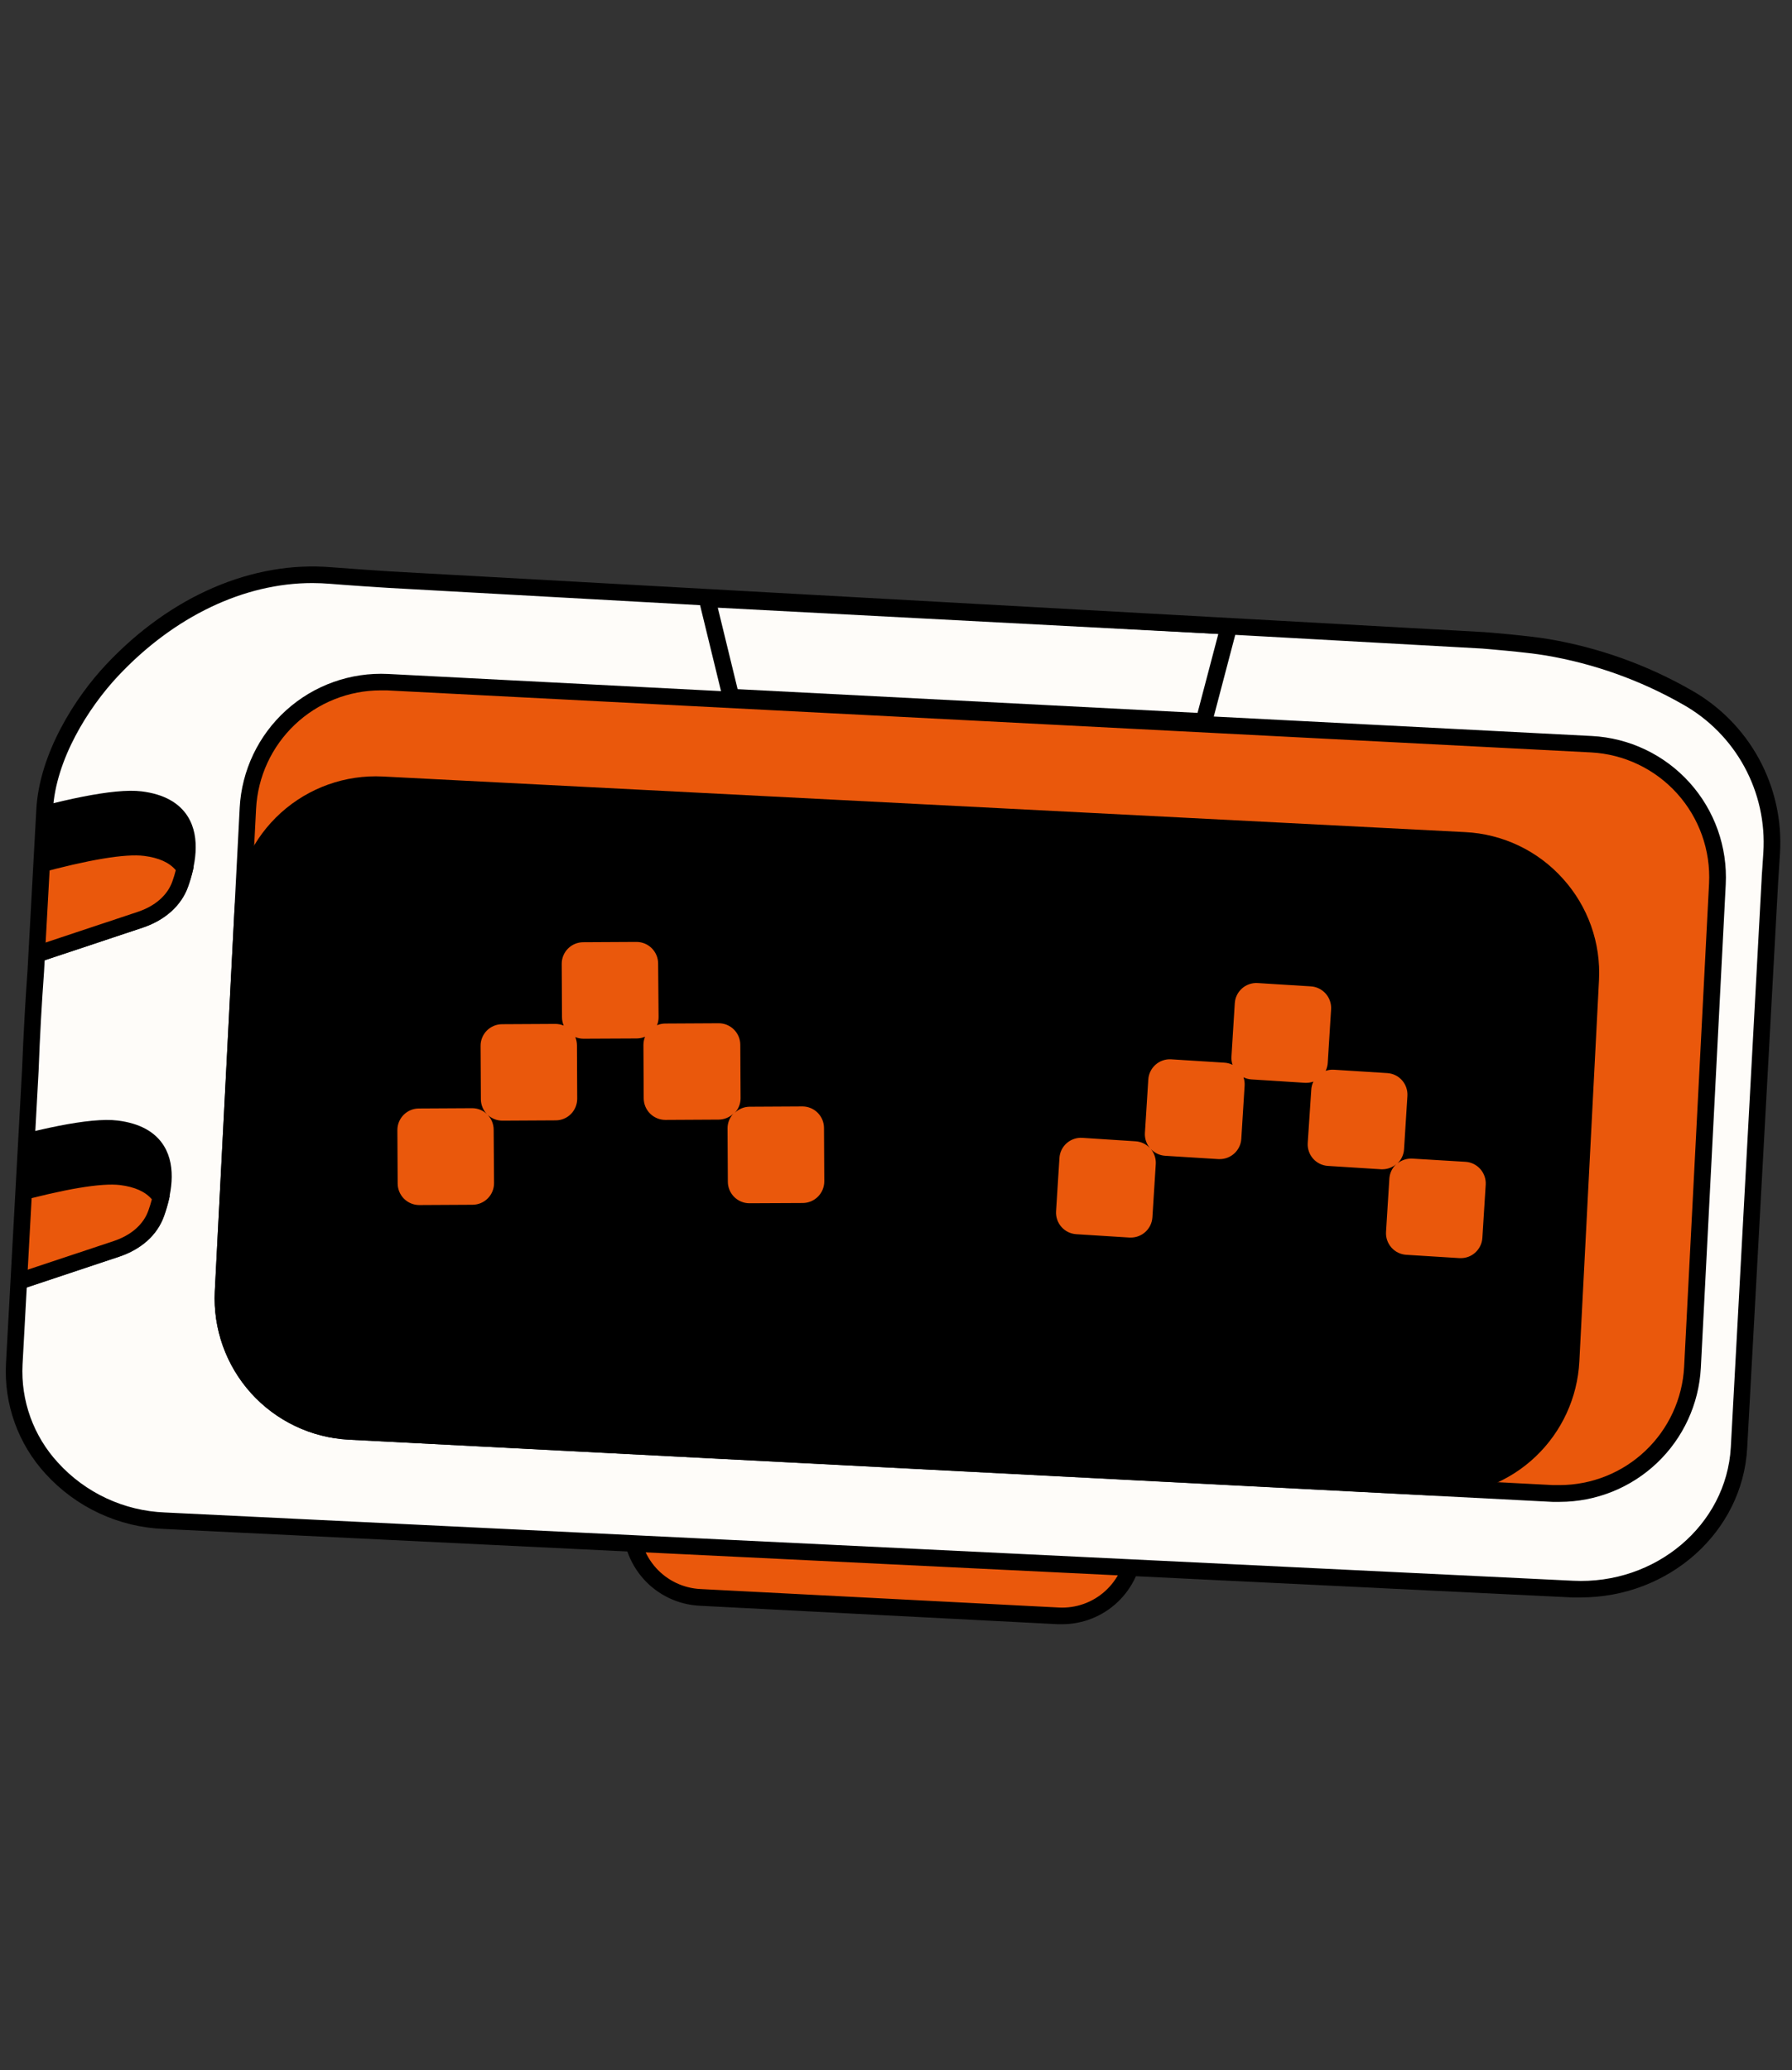 <?xml version="1.0" encoding="UTF-8" standalone="no"?>
<svg
   width="1821"
   height="2103"
   viewBox="0 0 1821 2103"
   fill="none"
   version="1.1"
   id="svg143"
   xmlns="http://www.w3.org/2000/svg"
   xmlns:svg="http://www.w3.org/2000/svg">
  <rect x="0" y="0" width="1821" height="2103" fill="#333333" stroke="none"/>
  <defs
     id="defs143" />
  <mask
     id="mask0_5461_13884"
     maskUnits="userSpaceOnUse"
     x="1004"
     y="1520"
     width="206"
     height="441">
    <path
       d="m 1005.45,1848.97 17.34,-225.65 13.39,-73.59 1.37,-9.31 c 0.81,-5.52 3.6,-10.55 7.85,-14.16 4.25,-3.61 9.66,-5.55 15.24,-5.46 l 65.59,0.82 c 3.03,0.03 6.02,0.66 8.8,1.85 2.79,1.18 5.31,2.91 7.42,5.08 2.12,2.17 3.78,4.74 4.9,7.55 1.12,2.82 1.67,5.82 1.61,8.85 l -0.93,74.14 57.37,198.88 c 3.83,13.27 4.89,27.18 3.1,40.88 -1.79,13.69 -6.39,26.87 -13.51,38.71 -17.21,28.43 -45.28,60.58 -85.86,63.1 -73.79,4.5 -92.46,-62.95 -103.85,-104.29 -0.78,-2.42 -0.72,-5.02 0.17,-7.4 z"
       fill="#ffffff"
       id="path27" />
  </mask>
  <mask
     id="mask1_5461_13884"
     maskUnits="userSpaceOnUse"
     x="1183"
     y="962"
     width="616"
     height="456">
    <path
       d="m 1188.09,1392.33 c -2.08,2.16 -3.47,4.9 -3.99,7.86 -0.52,2.96 -0.14,6 1.08,8.75 1.22,2.74 3.23,5.06 5.78,6.65 2.54,1.6 5.51,2.4 8.51,2.3 37.04,-1.18 118.23,-41.26 155.1,-55.45 90.4,-35 179.61,-75.44 261.39,-127.78 49.46,-31.65 97.53,-68.14 135.13,-113.69 20.57,-24.95 39.52,-54.13 45.89,-86.36 11.47,-57.938 -46.35,-80.58 -94.03,-69.68 -144.45,33.026 -213.56,121.93 -213.56,121.93 z"
       fill="#ffffff"
       id="path42" />
  </mask>
  <mask
     id="mask2_5461_13884"
     maskUnits="userSpaceOnUse"
     x="1505"
     y="649"
     width="191"
     height="401">
    <path
       d="m 1557.43,678.549 c 0,0 -4.5,-47.405 36.04,-20.06 40.55,27.346 105.39,153.27 101.36,185.492 -4.04,32.222 -189.05,205.779 -189.05,205.779 z"
       fill="#ffffff"
       id="path53" />
  </mask>
  <mask
     id="mask3_5461_13884"
     maskUnits="userSpaceOnUse"
     x="800"
     y="1520"
     width="205"
     height="441">
    <path
       d="m 1004.26,1848.97 -17.362,-225.65 -13.386,-73.59 -1.377,-9.31 c -0.808,-5.52 -3.596,-10.55 -7.843,-14.16 -4.248,-3.61 -9.665,-5.55 -15.239,-5.46 l -65.572,0.82 c -3.026,0.04 -6.015,0.67 -8.796,1.87 -2.782,1.19 -5.301,2.92 -7.414,5.08 -2.113,2.17 -3.779,4.73 -4.902,7.54 -1.123,2.81 -1.682,5.82 -1.644,8.84 l 0.937,74.14 -57.369,198.88 c -3.832,13.27 -4.886,27.18 -3.096,40.88 1.789,13.69 6.385,26.87 13.499,38.71 17.211,28.43 45.302,60.58 85.881,63.1 73.776,4.5 92.44,-62.95 103.853,-104.29 0.76,-2.42 0.7,-5.02 -0.17,-7.4 z"
       fill="#ffffff"
       id="path61" />
  </mask>
  <mask
     id="mask4_5461_13884"
     maskUnits="userSpaceOnUse"
     x="4"
     y="579"
     width="525"
     height="822">
    <path
       d="m 247.665,732.299 c 0,0 -258.465,-238.462 -242.306,-120.091 L 205.958,1130.21 c 36.161,93.36 72.418,189.54 149.158,244.92 31.209,22.51 70.755,30.98 107.968,21.5 28.053,-7.14 55.82,-24.36 61.767,-63.87 12.831,-85.04 -8.433,-200.52 -38.246,-244.99 z"
       fill="#ffffff"
       id="path83" />
  </mask>
  <mask
     id="mask5_5461_13884"
     maskUnits="userSpaceOnUse"
     x="427"
     y="634"
     width="1144"
     height="764">
    <path
       d="m 1561.1,670.494 c -11.07,-21.379 -30.6,-31.591 -54.1,-34.976 -4.9,-0.883 -9.87,-1.331 -14.86,-1.338 H 506.359 c -4.982,0.007 -9.955,0.455 -14.858,1.338 -23.445,3.385 -43.027,13.597 -54.099,34.976 -9.255,13.386 -9.561,57.77 -9.561,57.77 4.608,419.456 294.874,640.616 294.874,640.616 0,15.81 123.821,28.68 276.593,28.68 152.772,0 248.732,-6.78 276.572,-28.68 0,0 290.19,-221.16 294.78,-640.616 0,0 -0.36,-44.308 -9.56,-57.77 z"
       fill="#ffffff"
       id="path96" />
  </mask>
  <path
     d="m 641.959,1536.295 511.482,26.357 -0.463,9.185 c -0.993,19.491 -9.708,37.784 -24.204,50.855 -14.496,13.07 -33.581,19.849 -53.063,18.845 l -364.526,-18.785 c -19.489,-1.004 -37.782,-9.708 -50.853,-24.2 -13.071,-14.492 -19.851,-33.583 -18.845,-53.072 z"
     fill="#ea580c"
     id="path123"
     style="stroke-width:2.206" />
  <path
     d="m 1079.351,1650.029 h -4.214 l -364.332,-18.776 c -21.717,-1.123 -42.1,-10.827 -56.666,-26.975 -14.567,-16.148 -22.123,-37.42 -21.009,-59.138 l 0.887,-17.638 528.162,27.216 -0.927,17.636 c -1.125,20.963 -10.26,40.694 -25.484,55.142 -15.224,14.447 -35.413,22.509 -56.417,22.534 z M 649.964,1545.14 v 0.759 c -0.437,8.543 0.812,17.09 3.678,25.15 2.864,8.062 7.29,15.48 13.022,21.83 5.73,6.352 12.658,11.511 20.385,15.184 7.724,3.674 16.1,5.792 24.643,6.229 l 364.284,18.776 c 8.561,0.455 17.099,-0.781 25.175,-3.638 8.075,-2.855 15.489,-7.274 21.843,-13.005 6.354,-5.73 11.517,-12.658 15.202,-20.387 3.685,-7.731 5.781,-16.109 6.222,-24.656 v -0.759 z"
     fill="#000000"
     id="path124"
     style="stroke-width:2.206" />
  <mask
     id="mask6_5461_13884"
     maskUnits="userSpaceOnUse"
     x="592"
     y="243"
     width="811"
     height="468">
    <path
       d="m 1401.88,371.47 c 0.94,-14.434 -2.23,-28.838 -9.15,-41.541 -6.92,-12.703 -17.3,-23.184 -29.93,-30.227 -19.91,-11.341 -41.65,-19.107 -64.24,-22.947 -8.95,-1.568 -29.62,-3.213 -29.62,-3.213 L 765.589,245.604 c 0,0 -22.565,-1.473 -27.308,-1.913 -39.469,-3.404 -75.267,16.541 -100.643,43.524 -15.681,16.675 -29.889,41.248 -31.151,64.348 l -4.074,74.293 c -1.109,15.393 -1.912,30.94 -2.505,45.703 l -7.4,135.18 c -2.065,37.863 28.875,70.142 69.11,72.093 l 648.572,31.438 c 40.16,1.912 74.58,-27.154 76.6,-65.018 l 9.18,-167.765 5.11,-93.243 c 0.11,-2.62 0.46,-7.286 0.8,-12.774 z"
       fill="#ffffff"
       id="path125" />
  </mask>
  <g
     mask="url(#mask6_5461_13884)"
     id="g133"
     style="display:inline"
     transform="matrix(2.206,0,0,2.206,-1292.747,46.955)">
    <path
       d="m 1401.88,371.47 c 0.94,-14.434 -2.23,-28.838 -9.15,-41.541 -6.92,-12.703 -17.3,-23.184 -29.93,-30.227 -19.91,-11.341 -41.65,-19.107 -64.24,-22.947 -8.95,-1.568 -29.62,-3.213 -29.62,-3.213 L 765.589,245.604 c 0,0 -22.565,-1.473 -27.308,-1.913 -39.469,-3.404 -75.267,16.541 -100.643,43.524 -15.681,16.675 -29.889,41.248 -31.151,64.348 l -4.074,74.293 c -1.109,15.393 -1.912,30.94 -2.505,45.703 l -7.4,135.18 c -2.065,37.863 28.875,70.142 69.11,72.093 l 648.572,31.438 c 40.16,1.912 74.58,-27.154 76.6,-65.018 l 9.18,-167.765 5.11,-93.243 c 0.11,-2.62 0.46,-7.286 0.8,-12.774 z"
       fill="#fefcf9"
       id="path126" />
    <path
       d="M 1143.48,314.981 919.738,303.507 906.792,250.422 1157,263.578 Z m -217.68,-18.894 211.86,10.919 9.56,-36.333 -230.561,-12.105 z"
       fill="#000000"
       id="path127" />
    <path
       d="m 672.595,354.852 c -4.035,-6.502 -11.206,-10.46 -21.341,-11.703 -25.625,-3.175 -100.816,22.794 -143.422,38.552 l -2.562,0.937 v 2.734 c 0.252,21.013 2.642,41.946 7.132,62.475 l 0.937,4.092 138.354,-46.01 c 10.346,-3.461 17.727,-10.097 20.787,-18.721 3.461,-9.37 6.138,-22.584 0.115,-32.356 z"
       fill="#000000"
       id="path128" />
    <path
       d="m 652.86,369.064 c -22.565,-2.792 -89.208,18.932 -142.465,38.685 0.996,13.205 2.952,26.32 5.851,39.241 l 134.377,-44.691 c 9.178,-3.059 15.757,-8.968 18.377,-16.369 0.849,-2.393 1.564,-4.832 2.141,-7.305 -3.078,-4.761 -8.815,-8.375 -18.281,-9.561 z"
       fill="#ea580c"
       id="path129" />
    <path
       d="m 513.473,451.94 -0.937,-4.093 c -2.957,-13.1 -4.945,-26.401 -5.948,-39.794 l -0.248,-2.888 2.734,-1.013 c 42.816,-15.891 118.562,-42.071 144.263,-38.877 9.849,1.205 16.905,4.991 21.035,11.244 l 0.899,1.377 -0.363,1.587 c -0.612,2.589 -1.365,5.143 -2.257,7.649 -3.021,8.491 -10.594,15.299 -20.786,18.722 z m 0.975,-41.631 c 0.921,10.65 2.466,21.237 4.628,31.706 l 130.322,-43.351 c 8.07,-2.678 13.749,-7.65 16.006,-14.018 0.612,-1.701 1.147,-3.442 1.587,-5.201 -2.964,-3.538 -7.859,-5.737 -14.591,-6.578 -17.44,-2.199 -67.618,11.474 -137.952,37.442 z"
       fill="#000000"
       id="path130" />
    <path
       d="m 661.541,506.438 c -4.015,-6.521 -11.206,-10.46 -21.341,-11.703 -25.643,-3.174 -100.815,22.775 -143.421,38.533 l -2.582,0.956 v 2.734 c 0.271,21.012 2.661,41.943 7.133,62.475 l 0.956,4.092 138.335,-46.029 c 10.345,-3.442 17.727,-10.078 20.787,-18.702 3.48,-9.313 6.176,-22.546 0.133,-32.356 z"
       fill="#000000"
       id="path131" />
    <path
       d="m 641.806,520.705 c -22.565,-2.792 -89.208,18.912 -142.465,38.685 0.995,13.206 2.957,26.322 5.871,39.24 l 134.357,-44.69 c 9.179,-3.059 15.757,-8.968 18.396,-16.369 0.842,-2.394 1.551,-4.832 2.123,-7.305 -3.117,-4.704 -8.759,-8.376 -18.282,-9.561 z"
       fill="#ea580c"
       id="path132" />
    <path
       d="m 502.44,603.58 -0.957,-4.092 c -2.955,-13.101 -4.943,-26.402 -5.947,-39.795 l -0.229,-2.887 2.715,-1.014 c 42.816,-15.891 118.562,-42.07 144.263,-38.876 9.848,1.204 16.905,4.991 21.035,11.244 l 0.899,1.377 -0.363,1.587 c -0.606,2.591 -1.359,5.144 -2.257,7.649 -3.06,8.624 -10.441,15.298 -20.786,18.702 z m 0.975,-41.687 c 0.908,10.65 2.447,21.237 4.608,31.705 l 130.342,-43.351 c 8.05,-2.677 13.73,-7.649 15.987,-14.017 0.612,-1.702 1.147,-3.442 1.606,-5.202 -2.964,-3.538 -7.879,-5.737 -14.61,-6.578 -17.402,-2.104 -67.599,11.531 -137.933,37.443 z"
       fill="#000000"
       id="path133" />
  </g>
  <path
     d="m 1606.3,1622.82 c -2.912,0 -5.825,0 -8.781,0 L 166.527,1553.246 c -22.768,-0.904 -45.127,-6.326 -65.779,-15.954 -20.652,-9.626 -39.181,-23.264 -54.513,-40.121 -13.785,-15.052 -24.436,-32.696 -31.333,-51.907 -6.895,-19.211 -9.898,-39.602 -8.834,-59.985 L 22.397,1087.021 c 1.434,-35.737 3.29,-69.785 5.569,-101.008 L 36.911,822.265 c 3.08,-56.199 38.691,-112.949 71.052,-147.293 65.441,-69.616 148.897,-105.48 228.894,-98.687 10.251,0.885 59.574,4.219 60.082,4.219 l 1110.582,61.602 c 2.074,0 46.422,3.753 66.368,7.171 50.747,8.631 99.596,26.095 144.297,51.603 29.234,16.347 53.262,40.63 69.28,70.044 16.04,29.415 23.41,62.763 21.314,96.194 -0.353,5.99 -0.728,11.517 -1.059,16.285 -0.331,4.768 -0.596,8.987 -0.75,11.941 l -31.529,575.882 c -4.722,85.186 -79.496,151.596 -169.141,151.596 z M 317.321,592.319 c -69.28,0 -140.206,33.753 -197.122,94.214 -30.294,32.193 -63.669,85.016 -66.454,136.661 l -8.987,163.958 c -2.279,31.181 -4.219,65.02 -5.527,100.715 l -16.329,298.382 c -0.922,18.163 1.787,36.328 7.965,53.432 6.18,17.104 15.707,32.807 28.025,46.186 13.836,15.224 30.565,27.542 49.211,36.235 18.646,8.693 38.834,13.587 59.391,14.394 l 1430.994,69.364 c 83.953,4.219 155.903,-56.706 160.337,-135.48 l 31.264,-576.05 c 0,-2.996 0.419,-7.173 0.75,-12.15 0.331,-4.98 0.684,-10.253 1.059,-16.16 1.92,-30.247 -4.766,-60.419 -19.262,-87.039 -14.474,-26.62 -36.207,-48.604 -62.639,-63.42 -43.135,-24.601 -90.263,-41.425 -139.222,-49.701 -19.174,-3.334 -64.184,-6.963 -64.647,-7.005 L 395.882,597.296 c -2.109,0 -50.08,-3.292 -60.503,-4.219 -5.99,-0.466 -12.025,-0.759 -18.057,-0.759 z"
     fill="#000000"
     id="path134"
     style="stroke-width:2.206" />
  <path
     d="M 1617.265,756.197 393.911,693.154 c -74.514,-3.841 -138.033,53.452 -141.872,127.968 l -25.312,491.139 c -3.839,74.516 53.454,138.035 127.968,141.874 l 1223.341,63.043 c 74.509,3.839 138.031,-53.454 141.87,-127.968 l 25.307,-491.142 c 3.839,-74.514 -53.438,-138.033 -127.948,-141.872 z"
     fill="#ea580c"
     id="path135"
     style="stroke-width:2.206" />
  <path
     d="m 1585.074,1525.733 c -2.449,0 -4.942,0 -7.48,0 L 354.238,1462.529 c -38.007,-2.008 -73.664,-19.006 -99.157,-47.265 -25.492,-28.259 -38.737,-65.476 -36.829,-103.488 l 25.316,-491.159 c 2.028,-37.994 19.034,-73.636 47.289,-99.117 28.257,-25.479 65.461,-38.722 103.464,-36.827 l 1223.319,63.036 c 38.038,1.986 73.715,18.986 99.221,47.269 25.506,28.281 38.744,65.532 36.802,103.567 l -25.307,491.159 c -1.986,36.69 -17.916,71.233 -44.569,96.531 -26.653,25.298 -61.977,39.432 -98.713,39.496 z M 386.811,701.34 c -32.471,0.02 -63.696,12.493 -87.245,34.848 -23.549,22.355 -37.625,52.891 -39.333,85.316 L 234.918,1312.663 c -0.863,16.61 1.553,33.228 7.116,48.902 5.562,15.676 14.158,30.102 25.298,42.453 11.142,12.351 24.606,22.386 39.627,29.53 15.021,7.142 31.302,11.257 47.914,12.104 l 1223.363,63.036 c 2.184,0 4.214,0 6.575,0 32.478,-0.022 63.698,-12.492 87.24,-34.847 23.564,-22.355 37.641,-52.891 39.34,-85.316 l 25.329,-491.117 c 1.677,-33.537 -9.995,-66.375 -32.478,-91.313 -22.505,-24.939 -53.946,-39.942 -87.483,-41.72 L 393.181,701.34 c -1.897,0.084 -4.093,0 -6.286,0 z"
     fill="#000000"
     id="path136"
     style="stroke-width:2.206" />
  <path
     d="m 1588.119,892.551 c -12.598,-14.035 -27.845,-25.435 -44.878,-33.539 -17.033,-8.104 -35.501,-12.751 -54.321,-13.673 L 389.007,788.843 c -38.007,-1.92 -75.224,11.316 -103.486,36.8 -28.261,25.486 -45.259,61.141 -47.267,99.144 l -19.957,387.155 c -1.862,37.976 11.396,75.142 36.875,103.364 25.477,28.222 61.099,45.202 99.066,47.221 l 1099.954,56.664 c 2.537,0 5.053,0 7.546,0 36.758,-0.028 72.126,-14.169 98.757,-39.505 26.631,-25.338 42.539,-59.934 44.414,-96.65 l 19.945,-387.155 c 1.015,-18.798 -1.721,-37.608 -8.031,-55.342 -6.31,-17.737 -16.062,-34.047 -28.705,-47.986 z"
     fill="#000000"
     id="path137"
     style="stroke-width:2.206" />
  <path
     d="m 815.737,1124.02 -54.259,0.296 c -5.576,0.099 -10.897,2.352 -14.851,6.286 3.843,-4.053 5.975,-9.434 5.948,-15.021 l -0.296,-54.259 c -0.034,-5.796 -2.359,-11.345 -6.469,-15.431 -4.111,-4.088 -9.673,-6.381 -15.469,-6.381 l -54.259,0.296 c -2.899,0.015 -5.767,0.605 -8.439,1.73 1.108,-2.674 1.653,-5.547 1.604,-8.44 l -0.466,-54.385 c -0.044,-5.794 -2.374,-11.336 -6.482,-15.42 -4.108,-4.086 -9.664,-6.383 -15.458,-6.394 l -54.215,0.296 c -2.879,0.014 -5.73,0.589 -8.384,1.703 -2.656,1.112 -5.066,2.738 -7.091,4.786 -2.025,2.045 -3.629,4.47 -4.717,7.135 -1.088,2.668 -1.639,5.52 -1.622,8.4 l 0.296,54.217 c 0.007,2.899 0.594,5.77 1.73,8.44 -2.679,-1.101 -5.542,-1.675 -8.439,-1.688 l -54.217,0.296 c -2.882,0.014 -5.734,0.589 -8.393,1.705 -2.656,1.117 -5.068,2.747 -7.096,4.797 -2.025,2.05 -3.627,4.481 -4.713,7.151 -1.086,2.672 -1.633,5.529 -1.611,8.413 l 0.296,54.217 c 0.042,5.604 2.231,10.981 6.118,15.019 -4.024,-3.841 -9.373,-5.988 -14.937,-5.99 l -54.217,0.296 c -2.879,0 -5.728,0.589 -8.382,1.703 -2.656,1.112 -5.066,2.738 -7.091,4.783 -2.025,2.047 -3.63,4.472 -4.717,7.138 -1.088,2.665 -1.639,5.52 -1.622,8.4 l 0.296,54.259 c 0.033,5.79 2.352,11.332 6.454,15.418 4.104,4.084 9.653,6.383 15.442,6.394 l 54.217,-0.293 c 2.884,-0.022 5.737,-0.591 8.393,-1.708 2.659,-1.117 5.07,-2.747 7.096,-4.797 2.028,-2.05 3.629,-4.481 4.715,-7.151 1.086,-2.67 1.633,-5.529 1.611,-8.413 l -0.38,-54.343 c -0.053,-5.611 -2.259,-10.988 -6.16,-15.021 4.038,3.846 9.401,5.99 14.977,5.993 l 54.259,-0.296 c 2.884,0 5.737,-0.585 8.393,-1.699 2.659,-1.116 5.068,-2.747 7.091,-4.799 4.071,-4.141 6.346,-9.719 6.33,-15.526 l -0.254,-54.133 c -0.02,-2.895 -0.594,-5.759 -1.688,-8.437 2.608,1.086 5.403,1.646 8.228,1.644 l 54.217,-0.252 c 2.899,-0.027 5.763,-0.613 8.439,-1.73 -1.09,2.679 -1.648,5.545 -1.646,8.437 l 0.296,54.217 c 0.044,5.794 2.374,11.334 6.482,15.42 4.108,4.084 9.664,6.383 15.458,6.394 l 54.215,-0.296 c 5.584,-0.046 10.941,-2.22 14.979,-6.076 -3.855,4.047 -5.988,9.432 -5.948,15.021 l 0.296,54.217 c 0.034,5.796 2.359,11.345 6.469,15.431 4.111,4.086 9.673,6.381 15.469,6.381 l 54.261,-0.254 c 5.812,-0.055 11.365,-2.405 15.451,-6.54 4.086,-4.133 6.372,-9.715 6.361,-15.526 L 837.34,1145.832 c -0.034,-5.739 -2.312,-11.237 -6.35,-15.315 -4.038,-4.077 -9.514,-6.41 -15.253,-6.498 z"
     fill="#ea580c"
     id="path138"
     style="stroke-width:2.206" />
  <path
     d="m 1489.207,1180.265 -54.012,-3.25 c -5.494,-0.296 -10.899,1.463 -15.18,4.938 4.016,-3.773 6.42,-8.936 6.752,-14.43 l 3.42,-54.133 c 0.353,-5.814 -1.589,-11.535 -5.45,-15.906 -1.897,-2.162 -4.214,-3.925 -6.796,-5.185 -2.582,-1.26 -5.384,-1.992 -8.252,-2.158 l -54.144,-3.418 c -2.868,-0.179 -5.737,0.21 -8.428,1.141 1.258,-2.643 1.986,-5.511 2.14,-8.439 l 3.376,-54.089 c 0.353,-5.805 -1.589,-11.517 -5.45,-15.882 -3.839,-4.366 -9.245,-7.029 -15.048,-7.409 l -54.144,-3.376 c -5.803,-0.357 -11.495,1.6 -15.864,5.443 -4.347,3.846 -7.016,9.262 -7.369,15.063 l -3.376,54.131 c -0.199,2.862 0.176,5.732 1.125,8.439 -2.626,-1.291 -5.494,-2.036 -8.428,-2.193 l -54.145,-3.417 c -5.803,-0.311 -11.495,1.697 -15.82,5.58 -4.325,3.885 -6.928,9.329 -7.259,15.136 l -3.42,54.133 c -0.331,5.564 1.478,11.047 5.075,15.314 -3.817,-4.071 -9.046,-6.531 -14.606,-6.877 l -54.078,-3.502 c -2.89,-0.185 -5.781,0.201 -8.495,1.134 -2.736,0.933 -5.251,2.398 -7.413,4.309 -2.162,1.898 -3.927,4.208 -5.185,6.793 -1.258,2.586 -2.008,5.397 -2.162,8.27 l -3.42,54.131 c -0.353,5.801 1.611,11.506 5.45,15.866 3.839,4.358 9.267,7.014 15.047,7.383 l 54.145,3.418 h 1.39 c 5.582,-0.022 10.922,-2.14 14.982,-5.955 4.06,-3.817 6.531,-9.033 6.884,-14.593 l 3.42,-54.133 c 0.331,-5.558 -1.478,-11.034 -5.03,-15.315 3.795,4.086 9.002,6.564 14.562,6.919 l 54.122,3.376 h 1.39 c 5.582,0 10.944,-2.14 15.003,-5.955 4.06,-3.817 6.509,-9.033 6.862,-14.593 l 3.376,-54.134 c 0.177,-2.859 -0.221,-5.725 -1.147,-8.437 2.648,1.302 5.516,2.048 8.45,2.193 l 54.122,3.418 h 1.39 c 2.427,-0.022 4.81,-0.435 7.082,-1.222 -1.302,2.628 -2.052,5.503 -2.184,8.437 l -3.596,53.964 c -0.353,5.801 1.611,11.506 5.45,15.866 3.839,4.357 9.267,7.014 15.069,7.382 l 54.123,3.418 h 1.324 c 5.163,-0.027 10.171,-1.897 14.077,-5.273 -4.17,3.828 -6.707,9.117 -7.082,14.767 l -3.376,54.131 c -0.353,5.801 1.611,11.506 5.45,15.866 3.839,4.358 9.267,7.014 15.047,7.383 l 54.145,3.376 h 1.39 c 5.339,0.024 10.502,-1.928 14.474,-5.485 2.162,-1.9 3.927,-4.208 5.185,-6.793 1.28,-2.586 2.03,-5.397 2.206,-8.27 l 3.398,-54.133 c 0.331,-5.79 -1.655,-11.473 -5.494,-15.813 -3.839,-4.338 -9.267,-6.981 -15.047,-7.349 z"
     fill="#ea580c"
     id="path139"
     style="stroke-width:2.206" />
</svg>
